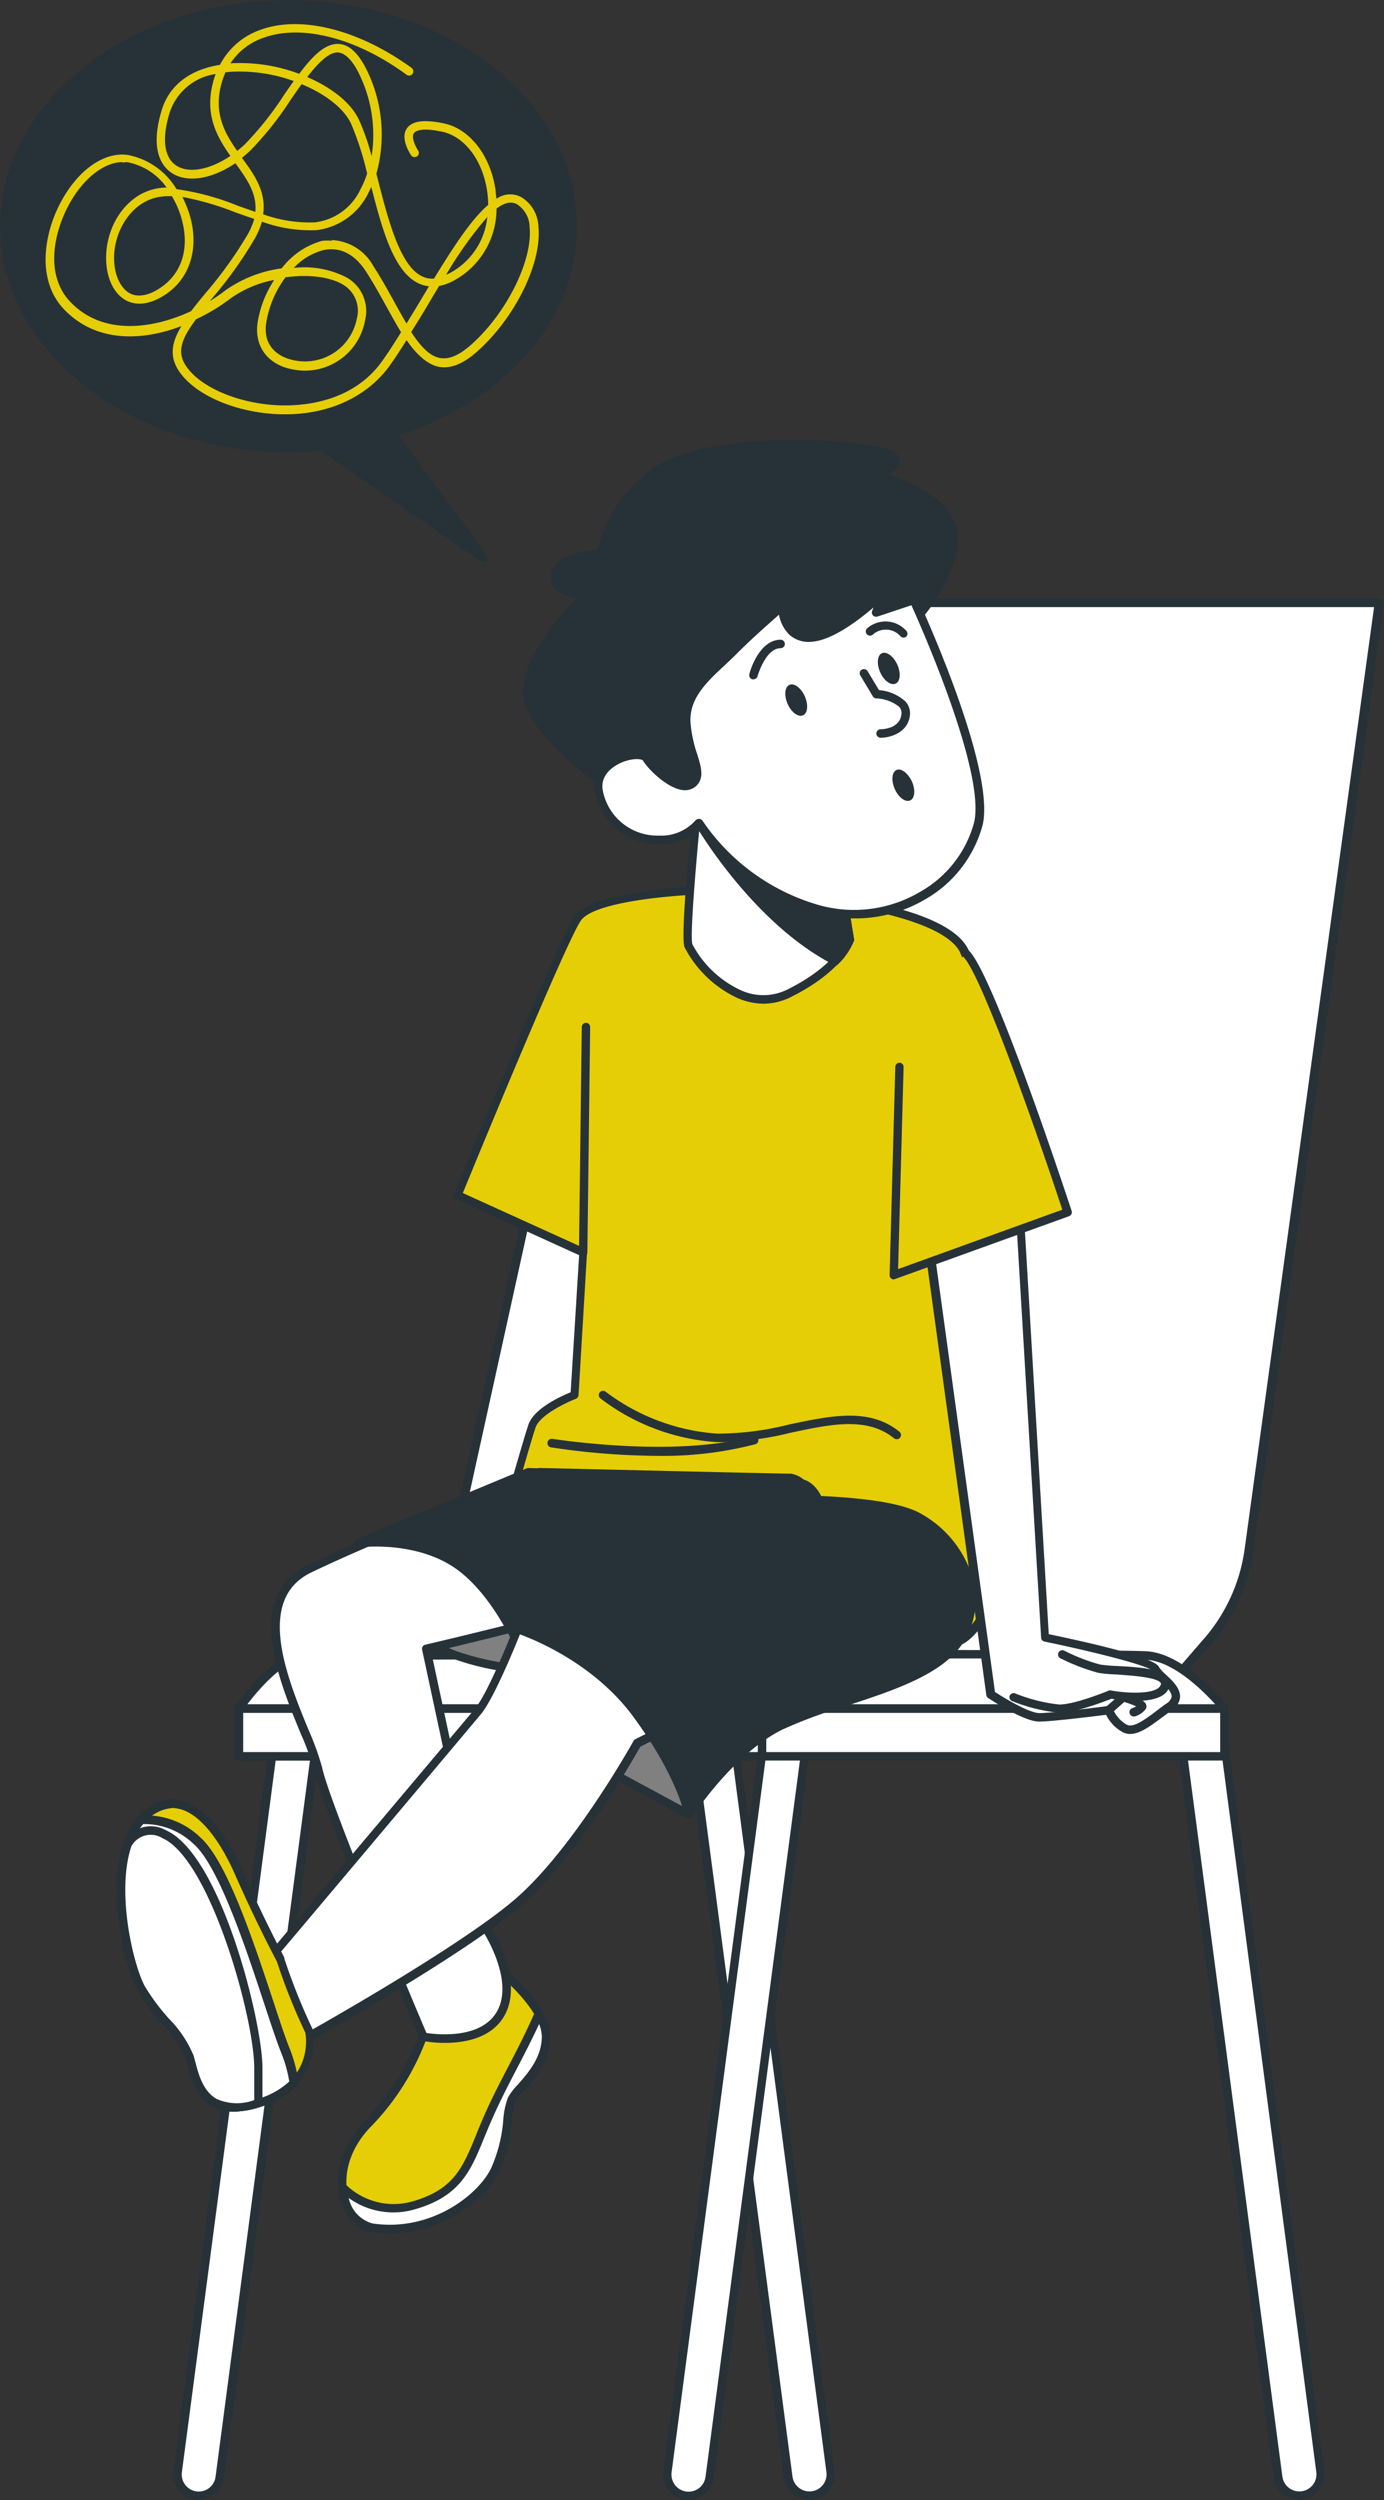 <svg xmlns="http://www.w3.org/2000/svg" viewBox="282.98 171.18 163.15 294.6">

  <rect x="282.98" y="171.18" width="163.15" height="294.6" fill="#333333" stroke="none"/>

  <g id="freepik--speech-bubble-2--inject-58">
    <path d="M317,171.69c18.49,0,33.48,11.7,33.48,26.13,0,11.09-8.86,20.57-21.35,24.36l10.78,14.7L321,223.77c-1.3.12-2.62.19-4,.19-18.49,0-33.47-11.71-33.47-26.14S298.5,171.69,317,171.69Z" style="fill:#263238"/>
    <path d="M339.9,237.38a.52.52,0,0,1-.29-.09l-18.79-13c-1.32.12-2.58.18-3.83.18-18.73,0-34-12-34-26.64s15.24-26.63,34-26.63,34,11.94,34,26.63c0,10.9-8.23,20.5-21,24.63l10.37,14.13a.5.5,0,0,1-.05.64A.48.48,0,0,1,339.9,237.38ZM321,223.27a.54.54,0,0,1,.28.08l16.49,11.42-9-12.29a.54.54,0,0,1-.07-.46.55.55,0,0,1,.33-.32c12.76-3.87,21-13.25,21-23.88,0-14.13-14.8-25.63-33-25.63s-33,11.5-33,25.63,14.79,25.64,33,25.64c1.28,0,2.56-.07,3.92-.19Z" style="fill:#263238"/>
    <path d="M316.6,220h-.39c-5.3-.11-10.33-2.25-12.21-5.21-1.1-1.74-.72-3.4.37-5.19-4.62,1.77-10.07,2-13.87-2-3.21-3.41-2.31-8.69-.57-12.18,2-4,5.1-6.31,8-6a8.55,8.55,0,0,1,5.86,4.05,30,30,0,0,1,7.21,1.95l2.08.73c.21-2.19-1-3.87-2.35-5.74-2.72,1.84-5.59,2.35-7.43,1.2-1.12-.7-2.75-2.59-1.24-7.5.89-2.88,3.3-4.73,6.85-5.29a8.52,8.52,0,0,1,4.76-4.12c4.82-1.77,11.65,0,17.83,4.48a.51.51,0,0,1,.11.7.5.5,0,0,1-.7.11c-5.91-4.34-12.39-6-16.89-4.35a7.56,7.56,0,0,0-3.87,3,19.85,19.85,0,0,1,8.1,1.24c1.58-2.11,3.08-3.61,4.66-3.52,1.14.06,2.14.92,3.07,2.61a17.25,17.25,0,0,1,1.37,12.68l.21.83c1.22,4.74,2.61,10.12,5.24,11.29a2.78,2.78,0,0,0,1.34.24c2.29-3.74,4.41-7,6.39-8.69a12.49,12.49,0,0,0-.11-1.52c-.51-3.68-2.64-6.53-5.32-7.1s-3.18,0-3.33.18c-.34.5.2,1.6.51,2.05a.5.5,0,0,1-.82.57c-.14-.2-1.32-2-.53-3.17.6-.9,2-1.1,4.38-.61,3.08.65,5.54,3.85,6.1,7.95,0,.31.07.62.09.94a2.77,2.77,0,0,1,3-.16,4.23,4.23,0,0,1,1.95,3.44c.43,4.27-2.74,10.73-7.21,14.7-1.64,1.46-3.11,2.06-4.48,1.82s-2.7-1.47-3.85-3.15c-.63,1-1.28,2-1.92,2.91C326.38,217.85,321.9,220,316.6,220ZM306.09,208.8c-1.67,2.24-2.29,3.77-1.25,5.4,1.69,2.66,6.48,4.65,11.39,4.75,3,.05,8.57-.56,11.89-5.35.72-1,1.43-2.14,2.14-3.27-.55-.9-1.09-1.88-1.66-2.91-.78-1.41-1.58-2.86-2.49-4.27-1.34-2.05-3.06-2.91-5-2.5a7.35,7.35,0,0,0-3.5,2.1,10.86,10.86,0,0,1,6.24,1.13A4.55,4.55,0,0,1,326,209a7.19,7.19,0,0,1-8.39,5.73c-3-.5-4.69-2.68-4.26-5.56a12.79,12.79,0,0,1,1.95-5,13,13,0,0,0-5.15,2.18A22,22,0,0,1,306.09,208.8Zm10.59-5a12.17,12.17,0,0,0-2.32,5.44c-.42,2.77,1.5,4.1,3.43,4.42a6.21,6.21,0,0,0,7.25-4.92,3.58,3.58,0,0,0-1.69-4.06C321.69,203.73,319.17,203.52,316.68,203.85Zm14.76,6.48c1.09,1.68,2.18,2.88,3.44,3.09,1.05.18,2.25-.33,3.65-1.58,4.18-3.72,7.27-9.93,6.88-13.85a3.25,3.25,0,0,0-1.47-2.68c-.7-.41-1.53-.18-2.43.5a9.61,9.61,0,0,1-5.08,8.51,6,6,0,0,1-1.69.61l-1,1.67C333,207.83,332.22,209.09,331.44,210.33Zm-34-20c-2.31,0-4.91,2.14-6.57,5.47s-2.46,8,.4,11c3.81,4,9.68,3.21,14.23,1.1.5-.66,1.06-1.34,1.65-2.06a48.34,48.34,0,0,0,5-6.94,8.26,8.26,0,0,0,.8-1.87c-.75-.25-1.49-.52-2.23-.78a34.45,34.45,0,0,0-6.25-1.82,12,12,0,0,1,1,2.61c.92,3.66-.18,7-2.92,8.85-2.36,1.61-4.57,1.48-5.93-.34-1.93-2.59-1.47-8,2-10.79a6.44,6.44,0,0,1,4-1.43,7.3,7.3,0,0,0-4.71-3A2.82,2.82,0,0,0,297.4,190.36Zm24.66,9.19a5.89,5.89,0,0,1,4.89,3.06c.93,1.43,1.74,2.9,2.52,4.32.48.86.94,1.69,1.39,2.45.68-1.1,1.35-2.21,2-3.3l.65-1.09a3.77,3.77,0,0,1-1.14-.3c-3-1.32-4.37-6.38-5.66-11.4-.1.22-.21.44-.32.65a7.82,7.82,0,0,1-6.17,4.44,16.65,16.65,0,0,1-6.4-1,9.44,9.44,0,0,1-.88,2.05,48.28,48.28,0,0,1-5.08,7.08l-.19.23a18.84,18.84,0,0,0,1.86-1.28,14.93,14.93,0,0,1,6.62-2.58,9,9,0,0,1,4.75-3.24A5.67,5.67,0,0,1,322.06,199.55Zm-19.15-5.17a5.68,5.68,0,0,0-3.73,1.22c-3.06,2.48-3.5,7.18-1.83,9.42,1,1.38,2.65,1.42,4.56.11,2.42-1.65,3.34-4.49,2.52-7.77a10.61,10.61,0,0,0-1.24-3Zm37.51,2.41a45.16,45.16,0,0,0-4.89,6.85l.43-.2A8.43,8.43,0,0,0,340.42,196.79ZM314,196.43a16.16,16.16,0,0,0,6.11.95,6.82,6.82,0,0,0,5.37-3.91,11.17,11.17,0,0,0,.78-1.84,35.68,35.68,0,0,0-1.89-5.87c-.88-1.86-3.1-3.53-5.83-4.66-.44.6-.89,1.25-1.34,1.9a37.92,37.92,0,0,1-4.7,5.91c-.33.31-.67.6-1,.87h0C312.94,191.74,314.39,193.75,314,196.43ZM308.4,179.9a6.71,6.71,0,0,0-5.39,4.46c-1,3.17-.69,5.42.8,6.36s4,.42,6.33-1.17c-1.55-2.19-3-4.74-2.1-8.45A10.51,10.51,0,0,1,308.4,179.9Zm10.8.36c2.85,1.23,5.15,3,6.11,5.07a26.88,26.88,0,0,1,1.48,4.26,16.36,16.36,0,0,0-1.7-10.14c-.74-1.35-1.49-2-2.24-2.09C321.79,177.29,320.52,178.54,319.2,180.26Zm-9.64-.56a10.06,10.06,0,0,0-.55,1.63c-.79,3.29.47,5.55,1.93,7.63a11,11,0,0,0,.91-.78,37.39,37.39,0,0,0,4.57-5.75c.4-.59.8-1.16,1.19-1.7a18.91,18.91,0,0,0-7.43-1.09Z" style="fill:#E6CE07"/>
  </g>
  <g id="freepik--character-2--inject-58">
    <path d="M436.13,465.26a1.83,1.83,0,0,0,.33,0,2.49,2.49,0,0,0,2.15-2.8l-11.47-87a2.5,2.5,0,1,0-5,.65l11.47,87A2.5,2.5,0,0,0,436.13,465.26Z" style="fill:#fff"/>
    <path d="M436.13,465.76a3,3,0,0,1-3-2.6l-11.47-87a3,3,0,0,1,2.58-3.37,3,3,0,0,1,3.37,2.58l11.47,87a3,3,0,0,1-2.59,3.37A2.55,2.55,0,0,1,436.13,465.76Zm-11.47-92-.26,0a2,2,0,0,0-1.72,2.24l11.47,87a2,2,0,1,0,4-.53l-11.47-87A2,2,0,0,0,424.66,373.75Z" style="fill:#263238"/>
    <path d="M378.38,465.26a1.83,1.83,0,0,0,.33,0,2.5,2.5,0,0,0,2.16-2.8l-11.47-87a2.5,2.5,0,1,0-5,.65l11.47,87A2.49,2.49,0,0,0,378.38,465.26Z" style="fill:#fff"/>
    <path d="M378.38,465.76a3,3,0,0,1-3-2.6l-11.47-87a3,3,0,0,1,.6-2.22,2.92,2.92,0,0,1,2-1.15,3,3,0,0,1,3.36,2.58l11.47,87a3,3,0,0,1-2.58,3.37A2.68,2.68,0,0,1,378.38,465.76Zm-11.46-92-.26,0a2,2,0,0,0-1.33.77,2,2,0,0,0-.4,1.47l11.47,87a2,2,0,0,0,4-.53l-11.47-87A2,2,0,0,0,366.92,373.75Z" style="fill:#263238"/>
    <path d="M382.52,242.18h63.05L430.23,353.79a20.75,20.75,0,0,1-4.88,10.79l-3.21,3.7-63.05-1.67h0a140.52,140.52,0,0,0,13-43.42Z" style="fill:#fff"/>
    <path d="M422.14,368.78h0l-63.05-1.67a.52.52,0,0,1-.41-.24.48.48,0,0,1,0-.48,139.49,139.49,0,0,0,12.93-43.26l10.46-81a.49.49,0,0,1,.49-.43h63.05a.5.5,0,0,1,.5.57L430.73,353.86a21.25,21.25,0,0,1-5,11.05l-3.2,3.7A.52.52,0,0,1,422.14,368.78Zm-62.26-2.65,62,1.64,3.05-3.52a20.29,20.29,0,0,0,4.77-10.53l15.26-111H383l-10.39,80.57A141,141,0,0,1,359.88,366.13Z" style="fill:#263238"/>
    <path d="M306.41,465.26a1.83,1.83,0,0,1-.33,0,2.49,2.49,0,0,1-2.15-2.8l11.47-87a2.5,2.5,0,1,1,5,.65l-11.47,87A2.49,2.49,0,0,1,306.41,465.26Z" style="fill:#fff"/>
    <path d="M306.41,465.76a2.68,2.68,0,0,1-.4,0,3,3,0,0,1-2-1.15,3,3,0,0,1-.59-2.22l11.47-87a3,3,0,0,1,3.37-2.58,2.92,2.92,0,0,1,2,1.15,3,3,0,0,1,.6,2.22l-11.47,87A3,3,0,0,1,306.41,465.76Zm11.46-92a2,2,0,0,0-1.21.42,2,2,0,0,0-.77,1.32l-11.47,87a2,2,0,0,0,.4,1.48,2,2,0,0,0,1.32.77,2,2,0,0,0,2.25-1.72l11.47-87a2,2,0,0,0-1.72-2.24Z" style="fill:#263238"/>
    <path d="M364.15,465.26a1.83,1.83,0,0,1-.33,0,2.49,2.49,0,0,1-2.15-2.8l11.47-87a2.5,2.5,0,1,1,5,.65l-11.47,87A2.5,2.5,0,0,1,364.15,465.26Z" style="fill:#fff"/>
    <path d="M364.15,465.76a2.55,2.55,0,0,1-.39,0,3,3,0,0,1-2.59-3.37l11.47-87a3,3,0,0,1,3.37-2.58,3,3,0,0,1,2.58,3.37l-11.47,87A3,3,0,0,1,364.15,465.76Zm11.47-92a2,2,0,0,0-2,1.74l-11.47,87a2,2,0,1,0,4,.53l11.47-87a2,2,0,0,0-1.72-2.24Z" style="fill:#263238"/>
    <rect x="311.15" y="372.49" width="116.17" height="5.64" transform="translate(738.47 750.62) rotate(180)" style="fill:#fff"/>
    <path d="M427.32,378.63H311.15a.51.51,0,0,1-.5-.5v-5.64a.5.5,0,0,1,.5-.5H427.32a.5.5,0,0,1,.5.5v5.64A.5.5,0,0,1,427.32,378.63Zm-115.67-1H426.82V373H311.65Z" style="fill:#263238"/>
    <rect x="311.15" y="372.49" width="61.66" height="5.64" transform="translate(683.96 750.62) rotate(180)" style="fill:#fff"/>
    <path d="M372.81,378.63H311.15a.51.51,0,0,1-.5-.5v-5.64a.5.5,0,0,1,.5-.5h61.66a.5.5,0,0,1,.5.5v5.64A.5.5,0,0,1,372.81,378.63Zm-61.16-1h60.66V373H311.65Z" style="fill:#263238"/>
    <path d="M427.32,372.49s-4.64-5.83-9-6.23-96.5,0-99.66,0-7.52,6.23-7.52,6.23Z" style="fill:#fff"/>
    <path d="M427.32,373H311.15a.48.48,0,0,1-.44-.27.49.49,0,0,1,0-.52c.18-.26,4.54-6.44,7.93-6.44l6.21,0c22.2-.08,89.74-.32,93.5,0,4.51.41,9.14,6.17,9.33,6.42a.49.49,0,0,1,.06.53A.5.5,0,0,1,427.32,373Zm-115.18-1H426.23c-1.43-1.58-4.81-4.95-7.94-5.23-2.46-.22-33.89-.23-93.4,0l-6.22,0C316.6,366.76,313.65,370,312.14,372Z" style="fill:#263238"/>
    <path d="M345.33,367.89a30.08,30.08,0,0,1-8.59-1.66c-5-1.67-4.44-5.55-.56-7.77S345.33,359.29,345.33,367.89Z" style="fill:gray"/>
    <path d="M345.33,368.39a30.3,30.3,0,0,1-8.75-1.69c-2.37-.79-3.77-2.15-3.93-3.82s1.05-3.58,3.29-4.85a5.47,5.47,0,0,1,5.62,0c2.72,1.57,4.27,5.17,4.27,9.85A.5.5,0,0,1,345.33,368.39Zm-6.59-10.13a4.67,4.67,0,0,0-2.31.63c-1.85,1.06-2.92,2.55-2.79,3.89s1.28,2.31,3.26,3a32,32,0,0,0,7.93,1.62c-.11-4.06-1.47-7.13-3.77-8.47A4.69,4.69,0,0,0,338.74,358.26Z" style="fill:#263238"/>
    <path d="M345.33,313l-8.74,39.66,10.08-1,10.09-31.26S352.72,313.37,345.33,313Z" style="fill:#fff"/>
    <path d="M336.59,353.2a.48.48,0,0,1-.37-.17.5.5,0,0,1-.12-.44l8.74-39.66a.47.47,0,0,1,.51-.39c7.58.34,11.67,7.34,11.84,7.64a.47.47,0,0,1,0,.4l-10.08,31.26a.51.51,0,0,1-.43.35l-10.08,1Zm9.14-39.64-8.5,38.57,9.07-.91,9.91-30.72C355.53,319.43,351.84,314.07,345.73,313.56Z" style="fill:#263238"/>
    <path d="M366.17,276.06s-13.11.34-15.13,3.36S336.93,312,336.93,312l14.79,6.72-1,16.81s-4.37,1.68-5,3.69-2,6.72-2,6.72a124.79,124.79,0,0,0,18.49,3.37c8.4.67,14.45.67,18.15.67s12.43,4,13.78,6.72.67,8.07,2,7.73,5.72-5.38,5.72-13.44-2.69-36-2.69-36-.34-26.55-2.36-31.59-17.14-6.39-17.14-6.39Z" style="fill:#E6CE07"/>
    <path d="M396,365a.84.84,0,0,1-.5-.17c-.59-.41-.72-1.43-.92-3.34a14.06,14.06,0,0,0-.92-4.52c-1.18-2.35-9.65-6.44-13.33-6.44s-9.77,0-18.2-.68a125.91,125.91,0,0,1-18.57-3.37.53.53,0,0,1-.31-.24.5.5,0,0,1,0-.38s1.35-4.74,2-6.75,3.95-3.43,5-3.88l1-16.15-14.48-6.58a.5.5,0,0,1-.26-.64c.5-1.21,12.15-29.66,14.17-32.69s14.16-3.55,15.53-3.59h0l13.44,1c.64.06,15.46,1.44,17.57,6.7,2,5.07,2.37,30.69,2.39,31.78,0,.23,2.69,28,2.69,36S398,364.5,396.2,365A1,1,0,0,1,396,365Zm-51.69-19.36a122.64,122.64,0,0,0,17.9,3.22c8.39.67,14.48.67,18.12.67s12.78,4.11,14.22,7a15,15,0,0,1,1,4.86A7.75,7.75,0,0,0,396,364c1-.29,5.27-5.1,5.27-13s-2.66-35.64-2.69-35.92-.36-26.56-2.32-31.46c-1.56-3.9-12.6-5.7-16.72-6.07l-13.41-1c-3.6.1-13.17.84-14.7,3.14-1.83,2.75-12.37,28.36-13.89,32.07l14.35,6.52a.49.49,0,0,1,.29.49l-1,16.81a.52.52,0,0,1-.32.43c-1.16.45-4.26,1.92-4.75,3.39S344.63,344.36,344.27,345.62Z" style="fill:#263238"/>
    <line x1="351.72" y1="318.75" x2="352.05" y2="292.2" style="fill:#fff"/>
    <path d="M351.72,319.25h0a.49.49,0,0,1-.49-.51l.33-26.55a.51.51,0,0,1,.5-.49h0a.49.49,0,0,1,.49.5l-.33,26.56A.51.51,0,0,1,351.72,319.25Z" style="fill:#263238"/>
    <path d="M368.28,341.11h-.79a25.22,25.22,0,0,1-13.74-5.16.5.5,0,0,1-.07-.7.5.5,0,0,1,.71-.07,24.66,24.66,0,0,0,13.14,4.93,34.78,34.78,0,0,0,8.56-1.1c4.82-1,9.37-2,12.91.87a.51.51,0,0,1,.08.71.52.52,0,0,1-.71.07c-3.17-2.58-7.49-1.65-12.07-.68A38.11,38.11,0,0,1,368.28,341.11Z" style="fill:#263238"/>
    <path d="M360.52,342.73a86.55,86.55,0,0,1-12.58-1,.5.5,0,1,1,.16-1c.14,0,14.45,2.3,23.64-.33a.5.5,0,0,1,.62.34.49.49,0,0,1-.34.62A43.36,43.36,0,0,1,360.52,342.73Z" style="fill:#263238"/>
    <path d="M365.35,264s-1.78,17-1.27,18.57,5.85,8.64,11.95,5.59,7.12-6.36,7.12-6.36l-1.52-9.4-15.26-9.67Z" style="fill:#fff"/>
    <path d="M373,289.45a7.82,7.82,0,0,1-3-.63,13.35,13.35,0,0,1-6.34-6.06c-.51-1.55.95-15.92,1.25-18.78a.54.54,0,0,1,.11-.26l1-1.27a.5.5,0,0,1,.65-.11L381.89,272a.5.5,0,0,1,.23.35l1.52,9.4a.44.44,0,0,1,0,.23c-.05.14-1.15,3.55-7.38,6.66A7.27,7.27,0,0,1,373,289.45Zm-7.12-25.22c-.68,6.56-1.62,17.18-1.28,18.21a12.3,12.3,0,0,0,5.77,5.45,6.39,6.39,0,0,0,5.49-.14c5.26-2.64,6.6-5.41,6.83-6l-1.47-9.06-14.69-9.31Z" style="fill:#263238"/>
    <path d="M366.74,263l-1.33,5.17s6.65,11.37,16,16.21a7.45,7.45,0,0,0,1.73-2.55l-1.52-9.4Z" style="fill:#263238"/>
    <path d="M381.52,285l-.33-.17c-9.38-4.85-15.94-15.94-16.21-16.41l-.1-.17,1.55-6,15.65,9.91,1.58,9.75,0,.11a8,8,0,0,1-1.85,2.75ZM366,268.09c.87,1.43,7,11.19,15.36,15.67a7.31,7.31,0,0,0,1.33-2l-1.47-9-14.12-8.94Z" style="fill:#263238"/>
    <path d="M390.23,244.83s4.67-4.42,5.16-9.83-9.09-7.86-9.09-7.86,5.4-2-.49-2.95-20.64-1.48-26.05,2.95-5.9,9.33-5.9,9.33-4.91,0-5.4,2.46,3.68,2.21,3.68,2.21-8.1,7.62-6.88,12.53,10.08,10.82,12,11.8,5.16,3.19,7.87.74,2-7.87,2.95-10.82,5.4-7.86,6.88-8.35,4.17.25,8.1-.74S390.23,244.83,390.23,244.83Z" style="fill:#263238"/>
    <path d="M362.38,267.83a10.3,10.3,0,0,1-4.59-1.54l-.71-.37c-2.16-1.08-11-7.09-12.3-12.13-1-4.2,4.09-10,6.18-12.18a4,4,0,0,1-2.58-1.05,1.91,1.91,0,0,1-.41-1.73c.47-2.38,4.18-2.78,5.46-2.84a16.34,16.34,0,0,1,6-9.24c5.36-4.38,19.87-4.15,26.45-3.06,2.12.36,3.09.88,3.17,1.69s-.62,1.26-1.35,1.67c2.7.91,8.59,3.44,8.18,8-.51,5.53-5.12,10-5.32,10.15a.43.43,0,0,1-.26.13s-3.22.5-7.09,1.47a21.82,21.82,0,0,1-5.77.56,8.24,8.24,0,0,0-2.3.16c-1.2.4-5.59,5.12-6.56,8a18.51,18.51,0,0,0-.59,3.6c-.28,2.67-.58,5.69-2.5,7.43A4.49,4.49,0,0,1,362.38,267.83Zm-10.24-27.19a.5.5,0,0,1,.46.31.49.49,0,0,1-.11.56c-.08.07-7.88,7.47-6.74,12s10,10.57,11.78,11.47l.73.39c2,1,4.44,2.36,6.57.42,1.63-1.48,1.92-4.29,2.17-6.78a18.87,18.87,0,0,1,.64-3.81c1-3,5.44-8.09,7.2-8.67a8.44,8.44,0,0,1,2.62-.22,20.63,20.63,0,0,0,5.52-.53c3.42-.86,6.31-1.35,7-1.46.69-.69,4.47-4.7,4.9-9.41.45-4.92-8.62-7.31-8.72-7.33a.49.49,0,0,1-.37-.46.49.49,0,0,1,.33-.49c1-.38,1.91-1,1.93-1.21h0s-.18-.42-2.34-.78c-6.42-1.07-20.54-1.33-25.64,2.84s-5.71,9-5.72,9a.5.5,0,0,1-.5.45c-1.25,0-4.58.38-4.91,2.06a.94.94,0,0,0,.18.88c.62.71,2.37.77,3,.73Zm38.09,4.19h0Z" style="fill:#263238"/>
    <path d="M375.24,242.62s-3.44,2.95-5.9,5.4-5.65,4.67-5.4,8.36,2.21,5.89.74,7.12-4.67-1.72-5.41-2.95-6.39.25-5.65,3.94a7.07,7.07,0,0,0,7.12,5.65,5.91,5.91,0,0,0,4.67-2,25.31,25.31,0,0,0,13.76,10.08c9.34,2.7,17.69-3.44,19.17-10.08s-7.62-26.29-7.62-26.29l-4.42,1.47,1-2.45s-5.16,5.16-8.6,5.4S375.24,242.62,375.24,242.62Z" style="fill:#fff"/>
    <path d="M383.72,279.4a17.26,17.26,0,0,1-4.69-.67A25.74,25.74,0,0,1,365.34,269a6.72,6.72,0,0,1-4.6,1.67,7.63,7.63,0,0,1-7.61-6.06c-.47-2.32,1.24-3.87,3-4.55,1.37-.53,3-.61,3.57.27s2.5,2.74,3.86,3a.92.92,0,0,0,.79-.15c.59-.49.39-1.25-.08-2.78a16.6,16.6,0,0,1-.83-3.93c-.22-3.31,2.07-5.46,4.3-7.54.42-.4.85-.8,1.25-1.2,2.44-2.44,5.89-5.4,5.93-5.43a.49.49,0,0,1,.53-.08.5.5,0,0,1,.29.46,4.08,4.08,0,0,0,1,2.61,2.41,2.41,0,0,0,1.91.57c3.21-.23,8.23-5.21,8.28-5.26a.5.5,0,0,1,.63-.06.52.52,0,0,1,.19.6l-.59,1.46,3.4-1.13a.49.49,0,0,1,.61.26c.38.81,9.15,19.89,7.66,26.61a14.38,14.38,0,0,1-6.83,8.84A16.19,16.19,0,0,1,383.72,279.4Zm-18.31-11.73h0a.52.52,0,0,1,.4.24,24.87,24.87,0,0,0,13.47,9.85,15.3,15.3,0,0,0,12.18-1.5,13.37,13.37,0,0,0,6.36-8.2c1.31-5.88-6.12-22.73-7.4-25.56l-4,1.33a.52.52,0,0,1-.53-.13.51.51,0,0,1-.1-.53l.17-.42c-1.85,1.58-4.9,3.88-7.28,4.05a3.4,3.4,0,0,1-2.66-.84,4.37,4.37,0,0,1-1.21-2.35c-1.13,1-3.41,3-5.15,4.77-.41.41-.85.81-1.28,1.22-2.15,2-4.17,3.91-4,6.74a15.17,15.17,0,0,0,.79,3.71c.48,1.55.89,2.9-.23,3.84a2,2,0,0,1-1.61.37c-1.79-.3-3.94-2.44-4.55-3.45-.11-.18-1-.35-2.35.15-.67.26-2.81,1.27-2.38,3.43a6.55,6.55,0,0,0,6.63,5.25,5.39,5.39,0,0,0,4.27-1.77A.54.54,0,0,1,365.41,267.67Z" style="fill:#263238"/>
    <path d="M386.79,258.11a.5.5,0,0,1-.5-.5.5.5,0,0,1,.5-.5c.09,0,2.26,0,2.45-1.77a1.06,1.06,0,0,0-.25-.86,4.48,4.48,0,0,0-2.73-1,.52.52,0,0,1-.39-.25l-1.47-2.45a.49.49,0,0,1,.17-.69.5.5,0,0,1,.68.17l1.35,2.24a5.21,5.21,0,0,1,3.15,1.37,2.1,2.1,0,0,1,.49,1.62C390,257.55,387.88,258.11,386.79,258.11Z" style="fill:#263238"/>
    <path d="M377.85,253.22c.44,1,.35,2-.21,2.25s-1.37-.35-1.81-1.34-.35-2,.21-2.25S377.4,252.23,377.85,253.22Z" style="fill:#263238"/>
    <path d="M388.76,249.5c.44,1,.35,2-.21,2.24s-1.37-.35-1.81-1.34-.35-2,.2-2.25S388.31,248.51,388.76,249.5Z" style="fill:#263238"/>
    <path d="M390.48,263.26c.44,1,.35,2-.21,2.24s-1.37-.35-1.81-1.34-.35-2,.2-2.25S390,262.27,390.48,263.26Z" style="fill:#263238"/>
    <path d="M371.8,251.23l-.13,0a.5.5,0,0,1-.35-.61c0-.17,1.11-4.06,3.68-4.06a.5.5,0,0,1,0,1c-1.78,0-2.71,3.28-2.72,3.31A.5.5,0,0,1,371.8,251.23Z" style="fill:#263238"/>
    <path d="M389.49,246.31a.49.49,0,0,1-.35-.15,2.3,2.3,0,0,0-3.25-.22.5.5,0,0,1-.7,0,.5.5,0,0,1,0-.71,3.29,3.29,0,0,1,4.62.27.5.5,0,0,1,0,.7A.51.51,0,0,1,389.49,246.31Z" style="fill:#263238"/>
    <path d="M333.57,408.83a29.16,29.16,0,0,1-7.06,12.43c-5.38,5.38-3.06,12,.33,12.44,7.06,1,12.78-3.36,14.46-6.72s1.34-7.06,2-8.41,4-3.69,4-7.39-6.05-8.4-6.05-8.4Z" style="fill:#E6CE07"/>
    <path d="M328.88,434.35a15.4,15.4,0,0,1-2.11-.15,4.8,4.8,0,0,1-3.57-3.48c-.83-2.49-.49-6.37,2.95-9.81a29,29,0,0,0,6.93-12.2.53.53,0,0,1,.18-.28l7.73-6.05a.5.5,0,0,1,.61,0c.26.2,6.25,4.9,6.25,8.8,0,2.84-1.85,4.94-3.08,6.33a8.34,8.34,0,0,0-1,1.29,8.69,8.69,0,0,0-.45,2.3,18.44,18.44,0,0,1-1.57,6.1C340.19,430.3,335.21,434.35,328.88,434.35ZM334,409.12a29.63,29.63,0,0,1-7.15,12.5c-3.12,3.12-3.44,6.58-2.71,8.78a3.82,3.82,0,0,0,2.76,2.81c6.83,1,12.35-3.28,13.94-6.46a17.31,17.31,0,0,0,1.46-5.77,9.17,9.17,0,0,1,.56-2.63,7.61,7.61,0,0,1,1.15-1.5c1.19-1.35,2.83-3.21,2.83-5.67,0-3-4.36-6.77-5.56-7.76Z" style="fill:#263238"/>
    <path d="M341.3,427c1.68-3.36,1.34-7.06,2-8.41s4-3.69,4-7.39a5.62,5.62,0,0,0-.84-2.66c-2,4.53-4.26,8.16-6.22,12.74s-2.69,8.07-8.4,9.75a8.52,8.52,0,0,1-8.54-2.1c.22,2.58,1.7,4.53,3.49,4.79C333.9,434.71,339.62,430.34,341.3,427Z" style="fill:#fff"/>
    <path d="M328.88,434.35a15.4,15.4,0,0,1-2.11-.15c-2.06-.3-3.68-2.46-3.91-5.25a.48.48,0,0,1,.28-.49.5.5,0,0,1,.56.09,8.07,8.07,0,0,0,8,2c4.79-1.41,5.83-3.95,7.4-7.79.21-.54.44-1.1.69-1.67,1-2.37,2.13-4.52,3.21-6.59s2.06-4,3-6.16a.5.5,0,0,1,.44-.3.47.47,0,0,1,.46.25,6.06,6.06,0,0,1,.9,2.91c0,2.84-1.85,4.94-3.08,6.33a8.34,8.34,0,0,0-1,1.29,8.69,8.69,0,0,0-.45,2.3,18.44,18.44,0,0,1-1.57,6.1C340.19,430.3,335.21,434.35,328.88,434.35Zm-4.79-4.17a3.93,3.93,0,0,0,2.82,3c6.82,1,12.35-3.28,13.94-6.46a17.31,17.31,0,0,0,1.46-5.77,9.17,9.17,0,0,1,.56-2.63,7.61,7.61,0,0,1,1.15-1.5c1.19-1.35,2.83-3.21,2.83-5.67a4.07,4.07,0,0,0-.32-1.47c-.85,1.84-1.74,3.56-2.61,5.23-1.07,2.06-2.17,4.18-3.17,6.52-.25.57-.47,1.12-.69,1.65-1.56,3.82-2.79,6.84-8,8.38A9,9,0,0,1,324.09,430.18Z" style="fill:#263238"/>
    <path d="M346.67,344.63s-18.15,7.06-27.22,11.43,0,18.82,1,23.53,12.43,31.59,12.43,31.59,6.73,1.34,9.08-2.69-1.68-10.08-1.68-10.08l-7.06-32.94s40.33-9.41,43.69-13.11.68-7.06-.67-7.06S346.67,344.63,346.67,344.63Z" style="fill:#fff"/>
    <path d="M335.43,411.9a14.73,14.73,0,0,1-2.63-.23.5.5,0,0,1-.37-.29c-.46-1.1-11.45-27-12.46-31.69a31.28,31.28,0,0,0-1.59-4.35c-2.63-6.43-6.6-16.14.85-19.73,9-4.33,27.08-11.38,27.26-11.45a.64.64,0,0,1,.2,0c.28,0,28.24.67,29.56.67a3.14,3.14,0,0,1,2.41,2.05c.39.88,1,3.21-1.37,5.85-3.26,3.59-38.69,12-43.47,13.14l6.94,32.37c.5.79,4,6.49,1.64,10.53C340.86,411.38,337.71,411.9,335.43,411.9Zm-2.18-1.17c1.21.19,6.39.76,8.29-2.49,2.16-3.71-1.63-9.5-1.67-9.55a.67.67,0,0,1-.07-.18l-7.06-32.94a.5.5,0,0,1,.38-.59c11.17-2.61,40.76-10,43.43-13,1.94-2.12,1.58-3.89,1.2-4.76s-1.14-1.46-1.5-1.46c-1.31,0-27.36-.62-29.49-.67-1.42.56-18.47,7.23-27.09,11.38-6.61,3.18-2.85,12.37-.36,18.45a32.89,32.89,0,0,1,1.64,4.52C321.88,383.84,332.08,408,333.25,410.73Z" style="fill:#263238"/>
    <path d="M345.33,344.63,325.16,353s7.4-1,12.44,3,7.73,11.83,7.73,11.83,28.57-11.16,32.27-13.51,2.35-7.73,0-8.41S345.33,344.63,345.33,344.63Z" style="fill:#263238"/>
    <path d="M345.33,368.39a.54.54,0,0,1-.21-.05.5.5,0,0,1-.26-.29c0-.07-2.71-7.71-7.57-11.6s-12-2.93-12.06-2.92a.5.5,0,0,1-.55-.37.51.51,0,0,1,.29-.59l20.17-8.4a.45.45,0,0,1,.2,0c1.22,0,30,.68,32.39,1.36,1.28.37,2.33,1.86,2.6,3.71a5.52,5.52,0,0,1-2.47,5.6c-3.69,2.35-31.17,13.1-32.34,13.55A.41.41,0,0,1,345.33,368.39Zm-17.4-16a16.9,16.9,0,0,1,10,3.25c4.42,3.54,7,9.77,7.72,11.57,3.74-1.47,28.34-11.15,31.7-13.28a4.56,4.56,0,0,0,2-4.62,3.41,3.41,0,0,0-1.88-2.88c-1.87-.54-23.65-1.14-32-1.33Z" style="fill:#263238"/>
    <path d="M364.15,385l-11.6-6.26s-.56-4.16,4.15-5.82,8.88-.83,9.43.56S364.15,385,364.15,385Z" style="fill:gray"/>
    <path d="M364.15,385.46a.53.53,0,0,1-.24-.06l-11.6-6.26a.48.48,0,0,1-.26-.37,6.14,6.14,0,0,1,4.49-6.36c4.79-1.69,9.35-.94,10.06.84.58,1.46-1.53,10.12-2,11.83a.5.5,0,0,1-.29.34A.45.45,0,0,1,364.15,385.46ZM353,378.39l10.8,5.83c1.16-4.75,2.15-9.86,1.85-10.6-.42-1-4.32-1.85-8.8-.27C353.2,374.65,353,377.53,353,378.39Z" style="fill:#263238"/>
    <path d="M344,363.12s-3,7.73-4.71,9.74-25.21,29.92-25.21,29.92l4,9.07s18.83-10.42,25.89-16.47,14.11-18.82,14.11-18.82l6-3S356.09,359.42,344,363.12Z" style="fill:#fff"/>
    <path d="M318.1,412.35l-.15,0a.5.5,0,0,1-.3-.27l-4-9.08a.52.52,0,0,1,.08-.52c.23-.28,23.54-27.92,25.21-29.92s4.59-9.53,4.62-9.61a.49.49,0,0,1,.32-.29c12.34-3.77,20.66,10.5,20.75,10.65a.53.53,0,0,1,0,.39.5.5,0,0,1-.25.3l-5.92,3c-.82,1.46-7.41,13.05-14.15,18.82-7,6-25.77,16.43-26,16.53A.54.54,0,0,1,318.1,412.35Zm-3.44-9.49,3.68,8.29c3-1.67,19-10.73,25.32-16.15,6.91-5.92,13.93-18.55,14-18.68a.56.56,0,0,1,.22-.21l5.56-2.78c-1.49-2.33-8.84-12.75-19.08-9.8-.52,1.32-3.13,7.77-4.7,9.65S317,400.13,314.66,402.86Z" style="fill:#263238"/>
    <path d="M363.14,351.35,344,363.12s8.73,2.69,14.11,10.08,6,11.76,6,11.76,4.71-7.39,10.76-10.42,17.81-4.7,21.17-10.08.34-11.43-4.7-14.45-24.54-2-24.54-2" style="fill:#263238"/>
    <path d="M364.15,385.46h-.1a.49.49,0,0,1-.39-.41s-.74-4.37-6-11.55-13.78-9.87-13.86-9.9a.48.48,0,0,1-.35-.41.5.5,0,0,1,.23-.49l19.16-11.76a.5.5,0,0,1,.69.16.51.51,0,0,1-.16.69L345.14,363a30.6,30.6,0,0,1,13.37,9.92c3.86,5.31,5.33,9.08,5.86,10.85,1.49-2.12,5.44-7.23,10.31-9.66a58.59,58.59,0,0,1,7.48-2.79c5.32-1.72,11.35-3.68,13.5-7.11a8.45,8.45,0,0,0,1.1-6.55,12.09,12.09,0,0,0-5.64-7.21c-4.86-2.91-24.06-2-24.25-1.95a.48.48,0,0,1-.53-.47.51.51,0,0,1,.48-.53c.8,0,19.7-1,24.81,2.09a12.93,12.93,0,0,1,6.1,7.84,9.37,9.37,0,0,1-1.22,7.31c-2.34,3.74-8.29,5.67-14,7.53a57.19,57.19,0,0,0-7.34,2.73c-5.85,2.93-10.51,10.17-10.56,10.24A.48.48,0,0,1,364.15,385.46Z" style="fill:#263238"/>
    <path d="M316.09,402.11s-2.35-4.37-5-10.42-7.06-10.76-11.43-6.05-1.68,16.8,0,19.83,5,5.71,5.71,8.06,1.35,7.73,8.41,5.38,5.71-8.4,5.71-8.4A69.41,69.41,0,0,1,316.09,402.11Z" style="fill:#E6CE07"/>
    <path d="M310.61,420a5.25,5.25,0,0,1-2.53-.59c-2-1.11-2.65-3.5-3.06-5.08-.06-.24-.11-.45-.17-.65a13.24,13.24,0,0,0-2.72-4,25.76,25.76,0,0,1-2.95-4c-1.76-3.17-4.54-15.45.07-20.41,1.5-1.62,3.11-2.3,4.78-2,3.6.6,6.23,5.4,7.47,8.2,2.65,6,5,10.35,5,10.39a.49.49,0,0,1,0,.11,71.08,71.08,0,0,0,3.33,8.31.49.49,0,0,1,0,.11c0,.06,1.35,6.52-6.05,9A10.55,10.55,0,0,1,310.61,420Zm-7.29-35.77A4.66,4.66,0,0,0,300,386c-4,4.34-1.65,16.14.08,19.24a25,25,0,0,0,2.83,3.8,13.68,13.68,0,0,1,2.92,4.38c.06.2.12.43.18.67.39,1.5.92,3.55,2.57,4.45,1.2.65,2.89.63,5-.08,6.27-2.09,5.5-7.17,5.39-7.77a69.2,69.2,0,0,1-3.35-8.38c-.28-.53-2.53-4.76-5-10.4-2-4.46-4.43-7.24-6.72-7.62A3.51,3.51,0,0,0,303.32,384.22Z" style="fill:#263238"/>
    <path d="M317.62,416.58a15.06,15.06,0,0,0-1-3.86c-1.93-4.84-6.28-21-10.38-24.65a8.81,8.81,0,0,0-6.59-2.43c-4.37,4.7-1.68,16.8,0,19.83s5,5.71,5.71,8.06,1.35,7.73,8.41,5.38A9.24,9.24,0,0,0,317.62,416.58Z" style="fill:#fff"/>
    <path d="M310.61,420a5.25,5.25,0,0,1-2.53-.59c-2-1.11-2.65-3.5-3.06-5.08-.06-.24-.11-.45-.17-.65a13.24,13.24,0,0,0-2.72-4,25.76,25.76,0,0,1-2.95-4c-1.76-3.17-4.54-15.45.07-20.41a.52.52,0,0,1,.33-.16,9.23,9.23,0,0,1,7,2.56c3.16,2.79,6.32,12.37,8.63,19.36.75,2.28,1.4,4.26,1.89,5.47a16.53,16.53,0,0,1,1.06,4,.51.51,0,0,1-.13.41,10,10,0,0,1-4.1,2.46A10.55,10.55,0,0,1,310.61,420Zm-10.76-33.87c-3.85,4.46-1.5,16,.21,19.1a25,25,0,0,0,2.83,3.8,13.68,13.68,0,0,1,2.92,4.38c.06.2.12.43.18.67.39,1.5.92,3.55,2.57,4.45,1.2.66,2.89.63,5-.08a9.25,9.25,0,0,0,3.52-2,15.91,15.91,0,0,0-1-3.51c-.5-1.24-1.15-3.23-1.91-5.52-2.14-6.5-5.38-16.32-8.34-18.93A8.37,8.37,0,0,0,299.85,386.12Z" style="fill:#263238"/>
    <path d="M302.31,387.32a3.1,3.1,0,0,0-4.32,1.25c-1.85,5.6.23,14.38,1.63,16.9,1.68,3,5,5.71,5.71,8.06s1.34,7.56,8.11,5.46c0-1.05,0-2.4,0-4.11C313.4,409.16,308.36,390,302.31,387.32Z" style="fill:#fff"/>
    <path d="M310.62,420a5.24,5.24,0,0,1-2.58-.62c-2-1.11-2.61-3.49-3-5.05-.06-.23-.11-.45-.17-.64a13.24,13.24,0,0,0-2.72-4,25.76,25.76,0,0,1-2.95-4c-1.38-2.49-3.62-11.39-1.67-17.3a.6.6,0,0,1,.06-.11,3.59,3.59,0,0,1,4.94-1.44h0c6.53,2.9,11.39,22.64,11.39,28q0,1.25,0,2.25c0,.71,0,1.33,0,1.87a.48.48,0,0,1-.35.47A10.06,10.06,0,0,1,310.62,420Zm-12.18-31.19c-1.8,5.55.34,14.13,1.62,16.43a25,25,0,0,0,2.83,3.8,13.68,13.68,0,0,1,2.92,4.38q.09.3.18.66c.38,1.48.91,3.52,2.54,4.43a5.84,5.84,0,0,0,4.42.13c0-.44,0-.93,0-1.47s0-1.43,0-2.27c0-6.08-5.25-24.64-10.8-27.11h0A2.6,2.6,0,0,0,298.44,388.79Z" style="fill:#263238"/>
    <path d="M392.39,317.07l7.39,53.78s4,2.69,5.71,2.69,8.2-.84,8.2-.84a4.39,4.39,0,0,0,1.9,2.16c1.35.67,3.26-1.2,5.18-2.54,2.46-1.72-1.29-3.56-1.63-4.57s-13-3.63-13-3.63l-3-51.08Z" style="fill:#fff"/>
    <path d="M416.21,375.5a1.91,1.91,0,0,1-.84-.19,4.68,4.68,0,0,1-2-2.07c-1.42.18-6.42.8-7.9.8-1.78,0-5.56-2.49-6-2.78a.49.49,0,0,1-.22-.34l-7.39-53.78a.51.51,0,0,1,.32-.54l10.75-4a.51.51,0,0,1,.68.44l3,50.7c8.33,1.74,12.7,3.05,13,3.89a4.73,4.73,0,0,0,.8.87c.78.73,1.75,1.63,1.68,2.7a2.16,2.16,0,0,1-1.05,1.56l-1.13.83C418.61,374.56,417.35,375.5,416.21,375.5Zm-2.52-3.3a.51.51,0,0,1,.47.32,3.87,3.87,0,0,0,1.65,1.89c.81.4,2.18-.64,3.51-1.64.38-.29.77-.59,1.16-.86a1.23,1.23,0,0,0,.62-.81c0-.59-.74-1.32-1.36-1.9a4,4,0,0,1-1-1.22c-.73-.62-6.95-2.19-12.64-3.37a.48.48,0,0,1-.39-.46l-3-50.41-9.75,3.66,7.31,53.15c1.22.8,4.07,2.49,5.25,2.49,1.63,0,8.07-.83,8.13-.84Zm5-4.2Z" style="fill:#263238"/>
    <path d="M416.71,373.43a.5.5,0,0,1-.16-1,2.89,2.89,0,0,0,.37-.18,11.17,11.17,0,0,0-1.41-.52L414,373.07a.5.5,0,1,1-.66-.75l1.7-1.49a.52.52,0,0,1,.46-.11c2.37.67,2.53,1.15,2.59,1.33a.58.58,0,0,1-.09.57,2.72,2.72,0,0,1-1.15.79Z" style="fill:#263238"/>
    <path d="M408.18,366.14a23,23,0,0,0,4.37,1.68c1.68.34,8.4,0,7.73,2s-6.38,1-6.38,1-4,1.68-6,1.68a19.5,19.5,0,0,1-5.38-1.35" style="fill:#fff"/>
    <path d="M407.85,373a20,20,0,0,1-5.57-1.38A.51.51,0,0,1,402,371a.5.5,0,0,1,.65-.28,19.44,19.44,0,0,0,5.2,1.31c1.89,0,5.82-1.63,5.85-1.65a.67.67,0,0,1,.28,0c2.2.39,5.46.44,5.83-.67a.21.21,0,0,0,0-.22c-.47-.7-3.54-.87-5.19-1a17.35,17.35,0,0,1-2.15-.19,23.73,23.73,0,0,1-4.49-1.72.49.49,0,0,1-.22-.67.5.5,0,0,1,.67-.23,22.19,22.19,0,0,0,4.24,1.64,18.7,18.7,0,0,0,2,.17c3,.16,5.27.37,6,1.4a1.21,1.21,0,0,1,.14,1.1c-.74,2.21-5.51,1.58-6.81,1.36C413.21,371.66,409.75,373,407.85,373Z" style="fill:#263238"/>
    <path d="M389,296.9l-.67,24.54,20.5-7.4s-9.41-28.57-12.1-30.58" style="fill:#E6CE07"/>
    <path d="M388.35,321.94a.46.46,0,0,1-.29-.1.49.49,0,0,1-.21-.42l.67-24.53a.51.51,0,0,1,.5-.49h0a.5.5,0,0,1,.48.52l-.65,23.8,19.36-7c-3.78-11.43-9.92-28.49-11.77-29.88a.5.5,0,1,1,.59-.8c2.74,2.05,11.31,27.89,12.28,30.83a.5.5,0,0,1-.31.62l-20.5,7.4A.47.47,0,0,1,388.35,321.94Z" style="fill:#263238"/>
  </g>
</svg>